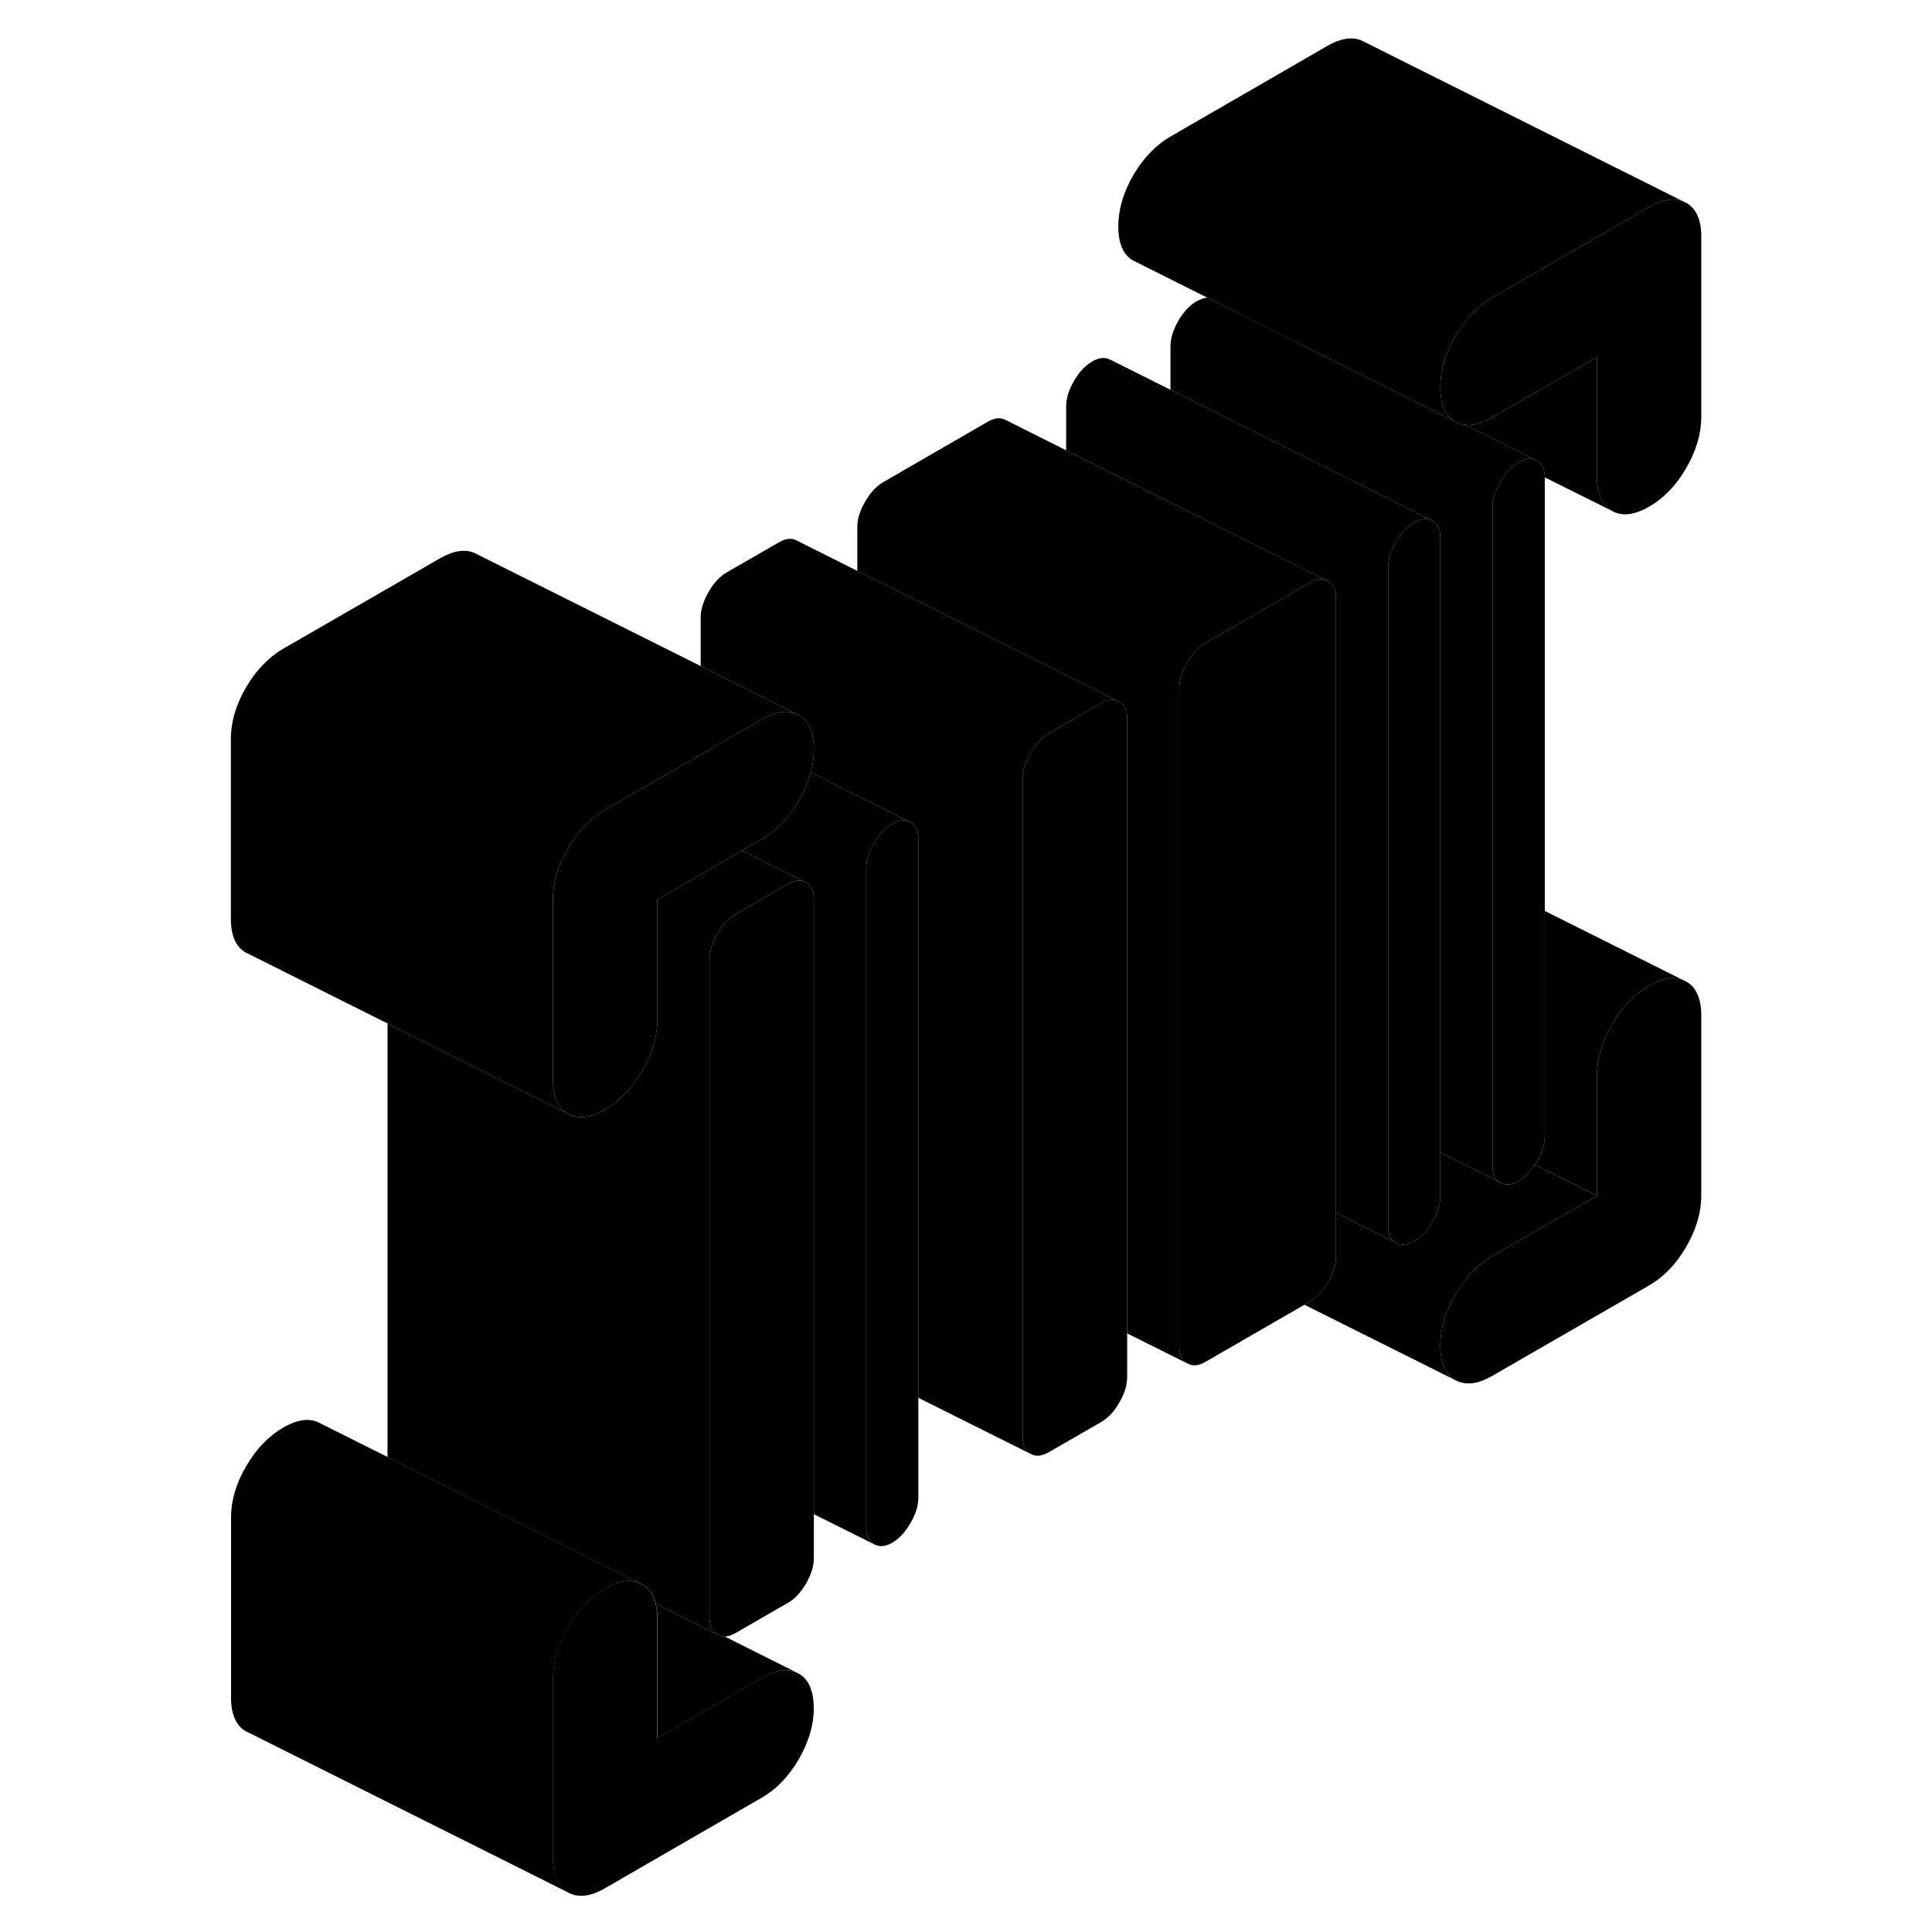 <svg width="24" height="24" viewBox="0 0 96 120" xmlns="http://www.w3.org/2000/svg" stroke-width="1px" stroke-linecap="round" stroke-linejoin="round">
    <path d="M93.67 63.08V74.24C93.67 75.3 93.36 76.36 92.74 77.43C92.12 78.5 91.35 79.31 90.43 79.84L80.7 85.45C79.79 85.98 79.02 86.07 78.39 85.72C77.77 85.36 77.46 84.66 77.46 83.6C77.46 82.54 77.77 81.49 78.39 80.41C79.02 79.34 79.79 78.54 80.7 78.01L87.19 74.27V66.83C87.19 65.77 87.5 64.71 88.12 63.64C88.74 62.56 89.51 61.76 90.43 61.23C91.26 60.75 91.96 60.63 92.55 60.88L92.74 60.97C93.36 61.32 93.67 62.03 93.67 63.08Z" class="pr-icon-iso-solid-stroke" stroke-linejoin="round"/>
    <path d="M38.55 46.54C38.55 47.01 38.49 47.49 38.36 47.97C38.27 48.3 38.16 48.63 38.01 48.96C37.9 49.22 37.77 49.47 37.62 49.73C37 50.8 36.23 51.6 35.31 52.13L34.09 52.83L31.52 54.32L28.83 55.87V63.31C28.83 64.37 28.52 65.43 27.89 66.5C27.27 67.58 26.5 68.38 25.58 68.91C25.4 69.02 25.22 69.11 25.04 69.18C24.36 69.46 23.77 69.46 23.27 69.17C22.65 68.82 22.34 68.11 22.34 67.06V55.9C22.34 54.84 22.65 53.78 23.27 52.71C23.77 51.86 24.36 51.17 25.04 50.66C25.21 50.53 25.39 50.41 25.58 50.3L27.18 49.38L31.52 46.88L33.68 45.63L35.31 44.69C36.14 44.21 36.85 44.09 37.43 44.33L37.62 44.42C37.77 44.51 37.9 44.61 38.01 44.73C38.37 45.13 38.55 45.73 38.55 46.54Z" class="pr-icon-iso-solid-stroke" stroke-linejoin="round"/>
    <path d="M38.55 55.84V96.77C38.55 97.26 38.39 97.79 38.07 98.35C37.74 98.91 37.37 99.31 36.93 99.56L33.69 101.43C33.45 101.57 33.22 101.64 33.02 101.65C32.85 101.65 32.7 101.61 32.56 101.53C32.45 101.47 32.35 101.39 32.29 101.29C32.14 101.09 32.07 100.83 32.07 100.51V59.58C32.07 59.09 32.23 58.56 32.56 58C32.88 57.44 33.26 57.04 33.69 56.79L36.93 54.91C37.34 54.67 37.7 54.63 38.01 54.79C38.01 54.79 38.05 54.81 38.07 54.82C38.39 55 38.55 55.34 38.55 55.84Z" class="pr-icon-iso-solid-stroke" stroke-linejoin="round"/>
    <path d="M58.01 44.61V85.53C58.01 86.03 57.85 86.56 57.52 87.12C57.2 87.68 56.82 88.08 56.39 88.33L53.14 90.2C52.71 90.45 52.33 90.48 52.01 90.3C51.69 90.11 51.52 89.77 51.52 89.28V48.35C51.52 47.85 51.69 47.33 52.01 46.77C52.33 46.21 52.71 45.8 53.14 45.55L54.22 44.93L56.39 43.68C56.79 43.44 57.16 43.4 57.46 43.56C57.46 43.56 57.5 43.58 57.52 43.59C57.85 43.77 58.01 44.11 58.01 44.61Z" class="pr-icon-iso-solid-stroke" stroke-linejoin="round"/>
    <path d="M77.46 33.37V74.3C77.46 74.8 77.3 75.33 76.98 75.88C76.65 76.44 76.27 76.85 75.84 77.1C75.41 77.35 75.03 77.38 74.71 77.19C74.38 77.01 74.22 76.67 74.22 76.17V35.25C74.22 34.75 74.38 34.22 74.71 33.66C75.03 33.1 75.41 32.7 75.84 32.45C76.27 32.2 76.65 32.17 76.98 32.35C77.3 32.54 77.46 32.88 77.46 33.37Z" class="pr-icon-iso-solid-stroke" stroke-linejoin="round"/>
    <path d="M93.67 14.71V25.88C93.67 26.93 93.36 27.99 92.74 29.06C92.12 30.14 91.35 30.94 90.43 31.47C89.51 32 88.74 32.09 88.12 31.73C87.5 31.38 87.19 30.67 87.19 29.62V22.18L80.7 25.92C80.07 26.28 79.51 26.44 79.02 26.39C78.79 26.37 78.59 26.3 78.39 26.19C78.24 26.1 78.11 26 78 25.88C77.64 25.48 77.46 24.88 77.46 24.07C77.46 23.02 77.77 21.96 78.39 20.88C79.02 19.81 79.79 19.01 80.7 18.48L90.43 12.86C91.26 12.38 91.96 12.27 92.55 12.51L92.74 12.6C93.36 12.95 93.67 13.66 93.67 14.71Z" class="pr-icon-iso-solid-stroke" stroke-linejoin="round"/>
    <path d="M45.04 52.09V93.02C45.04 93.52 44.88 94.05 44.55 94.6C44.23 95.16 43.85 95.57 43.42 95.82C42.99 96.07 42.61 96.1 42.28 95.91C41.96 95.73 41.8 95.39 41.8 94.89V53.97C41.8 53.47 41.96 52.94 42.28 52.38C42.61 51.82 42.99 51.42 43.42 51.17C43.85 50.92 44.23 50.89 44.55 51.07C44.88 51.26 45.04 51.6 45.04 52.09Z" class="pr-icon-iso-solid-stroke" stroke-linejoin="round"/>
    <path d="M57.46 43.56C57.16 43.4 56.79 43.44 56.39 43.68L54.22 44.93L53.14 45.55C52.71 45.8 52.33 46.21 52.01 46.77C51.69 47.33 51.52 47.85 51.52 48.35V89.28C51.52 89.77 51.69 90.11 52.01 90.3L45.04 86.82V52.09C45.04 51.6 44.88 51.26 44.55 51.07L41.25 49.42L38.36 47.97C38.49 47.49 38.55 47.01 38.55 46.54C38.55 45.73 38.37 45.13 38.01 44.73C37.9 44.61 37.77 44.51 37.62 44.42L37.43 44.33L31.52 41.37V38.35C31.52 37.85 31.69 37.33 32.01 36.77C32.33 36.21 32.71 35.8 33.14 35.55L36.39 33.68C36.82 33.43 37.2 33.4 37.52 33.59L41.25 35.46L50.98 40.32L54.22 41.94L57.46 43.56Z" class="pr-icon-iso-solid-stroke" stroke-linejoin="round"/>
    <path d="M70.98 37.12V78.05C70.98 78.54 70.82 79.07 70.49 79.63C70.17 80.19 69.79 80.59 69.36 80.84L69.02 81.04L62.87 84.59C62.44 84.84 62.06 84.87 61.74 84.68C61.41 84.5 61.25 84.16 61.25 83.66V42.73C61.25 42.24 61.41 41.71 61.74 41.15C62.06 40.59 62.44 40.19 62.87 39.94L63.95 39.32L69.36 36.19C69.79 35.94 70.17 35.91 70.49 36.1C70.82 36.28 70.98 36.62 70.98 37.12Z" class="pr-icon-iso-solid-stroke" stroke-linejoin="round"/>
    <path d="M92.55 12.51C91.96 12.27 91.26 12.38 90.43 12.86L80.7 18.48C79.79 19.01 79.02 19.81 78.39 20.88C77.77 21.96 77.46 23.02 77.46 24.07C77.46 24.88 77.64 25.48 78 25.88C78.11 26 78.24 26.1 78.39 26.19L69.66 21.82L67.32 20.66L63.74 18.86L62.99 18.49L58.58 16.28L58.39 16.19C57.77 15.83 57.46 15.13 57.46 14.07C57.46 13.01 57.77 11.96 58.39 10.88C59.02 9.81 59.79 9.01 60.7 8.48L70.43 2.86C71.35 2.33 72.12 2.25 72.74 2.6L92.55 12.51Z" class="pr-icon-iso-solid-stroke" stroke-linejoin="round"/>
    <path d="M83.95 29.65V29.63C83.95 29.13 83.79 28.79 83.46 28.61L79.02 26.39C79.51 26.44 80.07 26.28 80.7 25.92L87.19 22.18V29.62C87.19 30.67 87.5 31.38 88.12 31.73L83.95 29.65Z" class="pr-icon-iso-solid-stroke" stroke-linejoin="round"/>
    <path d="M92.55 60.88C91.96 60.63 91.26 60.75 90.43 61.23C89.51 61.76 88.74 62.56 88.12 63.64C87.5 64.71 87.19 65.77 87.19 66.83V74.27L83.33 72.34C83.38 72.28 83.42 72.21 83.46 72.14C83.79 71.58 83.95 71.05 83.95 70.56V56.58L92.55 60.88Z" class="pr-icon-iso-solid-stroke" stroke-linejoin="round"/>
    <path d="M83.95 29.63V70.56C83.95 71.05 83.79 71.58 83.46 72.14C83.42 72.21 83.38 72.28 83.33 72.34C83.05 72.8 82.71 73.13 82.33 73.35C81.89 73.6 81.52 73.64 81.19 73.45C80.87 73.27 80.7 72.93 80.7 72.43V31.5C80.7 31.01 80.87 30.48 81.19 29.92C81.49 29.41 81.83 29.03 82.22 28.78C82.25 28.75 82.29 28.73 82.33 28.71C82.76 28.46 83.14 28.42 83.46 28.61C83.79 28.79 83.95 29.13 83.95 29.63Z" class="pr-icon-iso-solid-stroke" stroke-linejoin="round"/>
    <path d="M87.19 74.27L80.7 78.01C79.79 78.54 79.02 79.34 78.39 80.41C77.77 81.49 77.46 82.55 77.46 83.6C77.46 84.65 77.77 85.36 78.39 85.72L69.02 81.04L69.36 80.84C69.79 80.59 70.17 80.19 70.49 79.63C70.82 79.07 70.98 78.54 70.98 78.05V75.33L74.71 77.19C75.03 77.38 75.41 77.35 75.84 77.1C76.27 76.85 76.65 76.44 76.98 75.88C77.3 75.33 77.46 74.8 77.46 74.3V71.59L81.19 73.45C81.52 73.64 81.89 73.6 82.33 73.35C82.71 73.13 83.05 72.8 83.33 72.34L87.19 74.27Z" class="pr-icon-iso-solid-stroke" stroke-linejoin="round"/>
    <path d="M83.46 28.61C83.14 28.42 82.76 28.46 82.33 28.71C82.29 28.73 82.25 28.75 82.22 28.78C81.83 29.03 81.49 29.41 81.19 29.92C80.87 30.48 80.7 31.01 80.7 31.5V72.43C80.7 72.93 80.87 73.27 81.19 73.45L77.46 71.59V33.37C77.46 32.88 77.3 32.54 76.98 32.35L63.95 25.84L60.7 24.21V21.5C60.7 21.01 60.87 20.48 61.19 19.92C61.52 19.36 61.89 18.96 62.33 18.71C62.57 18.58 62.79 18.5 62.99 18.49L63.74 18.86L67.32 20.65L69.66 21.82L78.39 26.19C78.59 26.3 78.79 26.37 79.02 26.39L83.46 28.61Z" class="pr-icon-iso-solid-stroke" stroke-linejoin="round"/>
    <path d="M76.98 32.35C76.65 32.17 76.27 32.2 75.84 32.45C75.41 32.7 75.03 33.1 74.71 33.66C74.38 34.22 74.22 34.75 74.22 35.25V76.17C74.22 76.67 74.38 77.01 74.71 77.19L70.98 75.33V37.12C70.98 36.62 70.82 36.28 70.49 36.1L63.95 32.83L60.7 31.21L54.22 27.97V25.25C54.22 24.75 54.38 24.22 54.71 23.66C55.03 23.1 55.41 22.7 55.84 22.45C56.27 22.2 56.65 22.17 56.98 22.35L60.7 24.21L63.95 25.84L76.98 32.35Z" class="pr-icon-iso-solid-stroke" stroke-linejoin="round"/>
    <path d="M70.49 36.1C70.17 35.91 69.79 35.94 69.36 36.19L63.95 39.32L62.87 39.94C62.44 40.19 62.06 40.59 61.74 41.15C61.41 41.71 61.25 42.24 61.25 42.73V83.66C61.25 84.16 61.41 84.5 61.74 84.68L58.01 82.82V44.61C58.01 44.11 57.85 43.77 57.52 43.59L57.46 43.56L54.22 41.94L50.98 40.32L41.25 35.46V32.73C41.25 32.24 41.41 31.71 41.74 31.15C42.06 30.59 42.44 30.19 42.87 29.94L49.36 26.19C49.79 25.94 50.17 25.91 50.49 26.1L54.22 27.97L60.7 31.21L63.95 32.83L70.49 36.1Z" class="pr-icon-iso-solid-stroke" stroke-linejoin="round"/>
    <path d="M44.55 51.07C44.23 50.89 43.85 50.92 43.42 51.17C42.99 51.42 42.61 51.82 42.28 52.38C41.96 52.94 41.8 53.47 41.8 53.97V94.89C41.8 95.39 41.96 95.73 42.28 95.91L38.55 94.05V55.84C38.55 55.34 38.39 55 38.07 54.82L38.01 54.79L34.09 52.83L35.31 52.13C36.23 51.6 37 50.8 37.62 49.73C37.77 49.47 37.9 49.22 38.01 48.96C38.16 48.63 38.27 48.3 38.36 47.97L41.25 49.42L44.55 51.07Z" class="pr-icon-iso-solid-stroke" stroke-linejoin="round"/>
    <path d="M37.43 44.33C36.85 44.09 36.14 44.21 35.31 44.69L33.68 45.63L31.52 46.88L27.18 49.38L25.58 50.3C25.39 50.41 25.21 50.53 25.04 50.66C24.36 51.17 23.77 51.86 23.27 52.71C22.65 53.78 22.34 54.84 22.34 55.9V67.06C22.34 68.11 22.65 68.82 23.27 69.17L21.8 68.44L18.55 66.81L12.07 63.57L3.46 59.26L3.27 59.17C2.65 58.82 2.34 58.11 2.34 57.06V45.9C2.34 44.84 2.65 43.78 3.27 42.71C3.9 41.64 4.67 40.83 5.58 40.3L15.31 34.69C16.23 34.16 17 34.07 17.62 34.42L31.52 41.37L37.43 44.33Z" class="pr-icon-iso-solid-stroke" stroke-linejoin="round"/>
    <path d="M27.7 98.32C27.3 98.15 26.85 98.15 26.35 98.32C26.31 98.33 26.27 98.34 26.23 98.36C26.02 98.43 25.82 98.54 25.59 98.67C24.68 99.2 23.91 100 23.28 101.08C22.66 102.15 22.35 103.21 22.35 104.26V115.43C22.35 116.48 22.66 117.19 23.28 117.54L3.47 107.63L3.28 107.54C2.66 107.19 2.35 106.48 2.35 105.43V94.26C2.35 93.21 2.66 92.15 3.28 91.08C3.91 90 4.68 89.2 5.59 88.67C6.51 88.14 7.28 88.05 7.9 88.41L12.08 90.5L13.81 91.37L27.71 98.32H27.7Z" class="pr-icon-iso-solid-stroke" stroke-linejoin="round"/>
    <path d="M38.55 106.07C38.55 107.12 38.24 108.18 37.62 109.26C37 110.33 36.23 111.13 35.31 111.66L25.58 117.28C24.67 117.81 23.9 117.89 23.27 117.54C22.65 117.19 22.34 116.48 22.34 115.43V104.26C22.34 103.21 22.65 102.15 23.27 101.08C23.9 100 24.67 99.2 25.58 98.67C25.81 98.54 26.01 98.43 26.22 98.36C26.22 98.36 26.3 98.33 26.34 98.32C26.84 98.15 27.29 98.15 27.69 98.32L27.88 98.41C28.28 98.63 28.55 98.99 28.69 99.49C28.7 99.53 28.71 99.57 28.72 99.61C28.79 99.88 28.82 100.18 28.82 100.52V107.96L35.3 104.22C36.13 103.74 36.84 103.62 37.42 103.86L37.61 103.95C38.23 104.31 38.54 105.01 38.54 106.07H38.55Z" class="pr-icon-iso-solid-stroke" stroke-linejoin="round"/>
    <path d="M38.01 54.79C37.7 54.63 37.34 54.67 36.93 54.91L33.69 56.79C33.26 57.04 32.88 57.44 32.56 58C32.23 58.56 32.07 59.09 32.07 59.58V80.32C32.07 80.32 32.03 80.31 32.01 80.3L32.07 80.33V100.51C32.07 100.83 32.14 101.09 32.29 101.28C32.35 101.39 32.45 101.47 32.56 101.53L28.73 99.62C28.73 99.62 28.71 99.53 28.7 99.49C28.56 98.99 28.29 98.63 27.89 98.41L27.7 98.32L13.8 91.37L12.07 90.5V63.57L18.55 66.81L21.8 68.44L23.27 69.17C23.77 69.46 24.36 69.46 25.04 69.18C25.22 69.11 25.4 69.02 25.58 68.91C26.5 68.38 27.27 67.58 27.89 66.5C28.52 65.43 28.83 64.37 28.83 63.31V55.87L31.52 54.32L34.09 52.83L38.01 54.79Z" class="pr-icon-iso-solid-stroke" stroke-linejoin="round"/>
    <path d="M37.43 103.86C36.85 103.62 36.14 103.74 35.31 104.22L28.83 107.96V100.52C28.83 100.18 28.8 99.88 28.73 99.62L32.56 101.53C32.7 101.61 32.85 101.65 33.02 101.65L37.43 103.86Z" class="pr-icon-iso-solid-stroke" stroke-linejoin="round"/>
</svg>